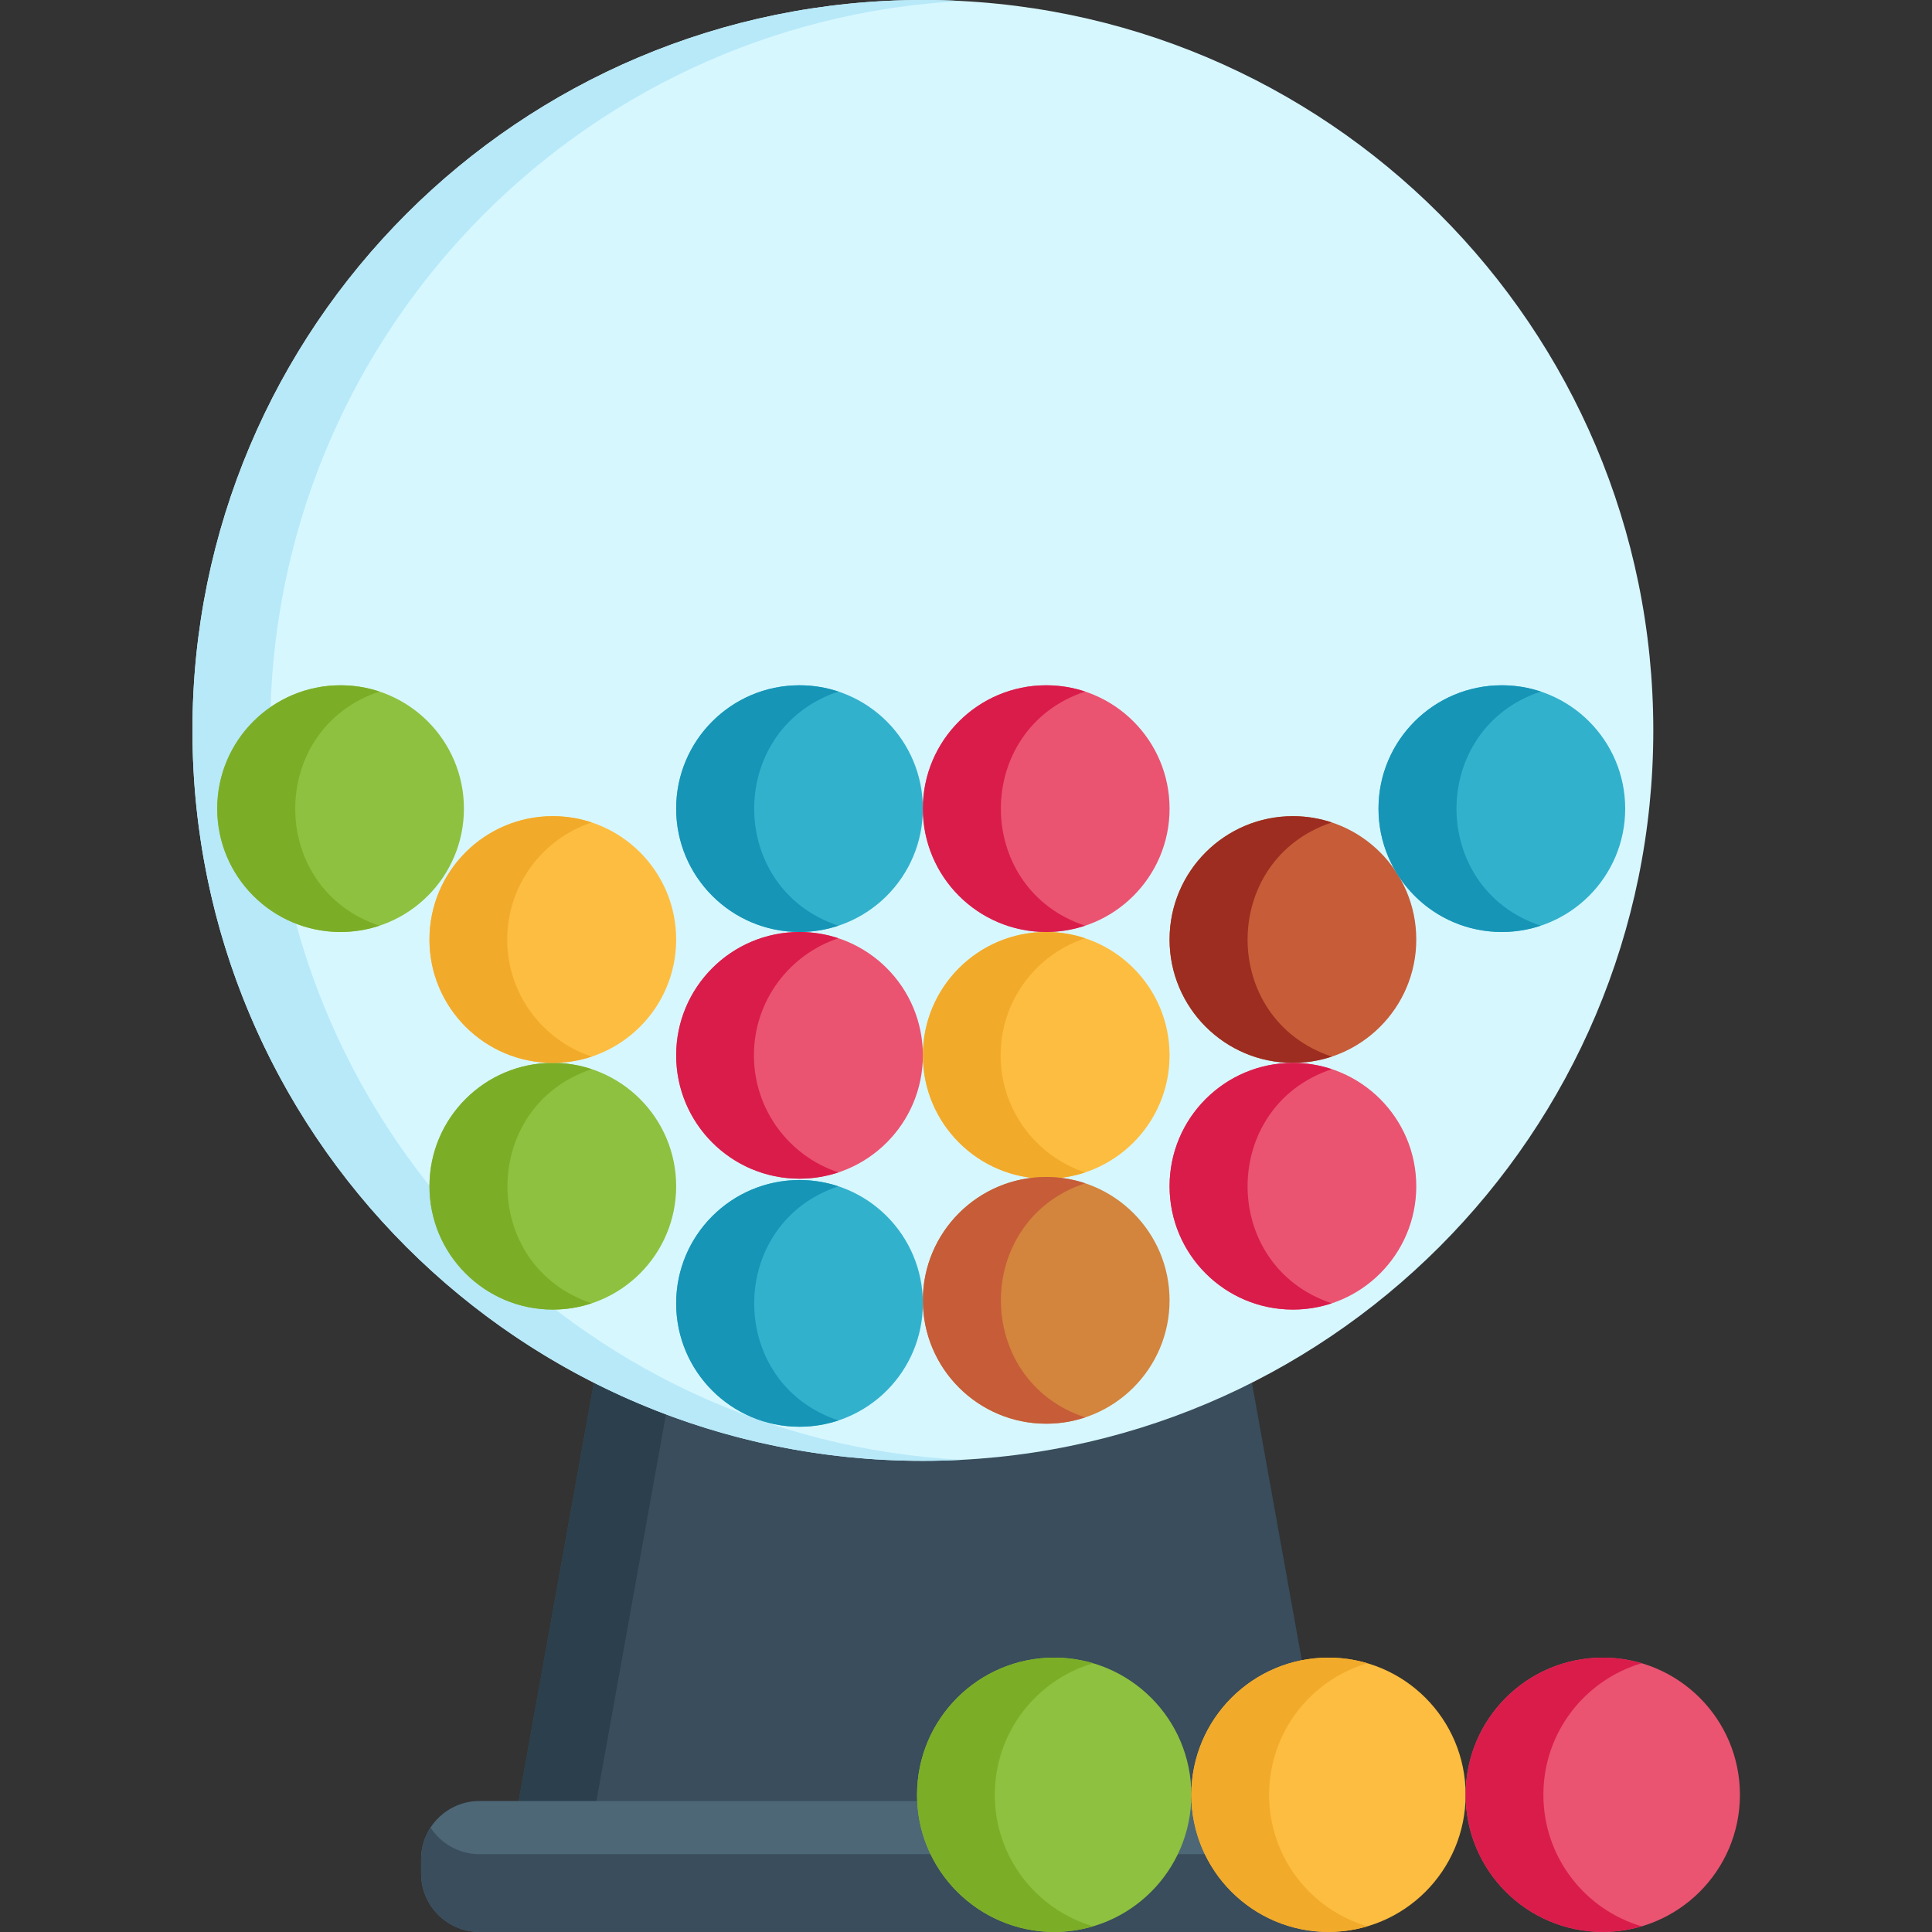 <svg viewBox="-51 0 512 512.001" xmlns="http://www.w3.org/2000/svg"><rect x="-51" y="0" width="512" height="512.001" fill="#333333" stroke="none"/><path d="m280.426 364.539c-.004.004-.008.004-.008.004v-.004c-54.492 27.406-119.191 27.406-173.684 0v.004c-.004 0-.004 0-.008-.004l-20.645 114.812h214.992zm0 0" fill="#394d5c"/><path d="m106.734 364.539v.004c-.004 0-.008 0-.008-.004l-20.648 114.812h20.605l19.148-106.48c-6.539-2.445-12.918-5.223-19.098-8.332zm0 0" fill="#2b3f4c"/><path d="m300.145 477.289h-224.129c-8.48 0-15.418 6.938-15.418 15.418v3.855c0 8.477 6.938 15.414 15.418 15.414h224.129c8.48 0 15.418-6.938 15.418-15.414v-3.855c0-8.48-6.938-15.418-15.418-15.418zm0 0" fill="#4d6777"/><path d="m300.145 491.375c-149.34 0-85.875 0-224.129 0-5.395 0-10.16-2.816-12.914-7.043-1.578 2.418-2.504 5.293-2.504 8.375v3.855c0 8.48 6.938 15.418 15.418 15.418h224.129c8.48 0 15.418-6.941 15.418-15.418v-3.855c0-3.082-.926-5.957-2.504-8.375-2.754 4.227-7.516 7.043-12.914 7.043zm0 0" fill="#394d5c"/><path d="m387.141 193.57c0 106.906-86.664 193.57-193.57 193.57s-193.57-86.664-193.57-193.57 86.664-193.57 193.57-193.57 193.57 86.664 193.57 193.57zm0 0" fill="#d7f7ff"/><path d="m20.605 193.57c0-103.449 81.152-187.941 183.27-193.297-3.414-.18-6.848-.273-10.305-.273-106.906 0-193.57 86.664-193.57 193.57 0 110.551 92.586 199.137 203.875 193.297-102.117-5.352-183.27-89.844-183.27-193.297zm0 0" fill="#b7e9f9"/><path d="m264.719 475.637c0 20.07-16.273 36.344-36.344 36.344-20.074 0-36.344-16.273-36.344-36.344 0-20.074 16.27-36.348 36.344-36.348 20.07 0 36.344 16.273 36.344 36.348zm0 0" fill="#8ec13f"/><path d="m337.406 475.637c0 20.07-16.27 36.344-36.344 36.344-20.07 0-36.344-16.273-36.344-36.344 0-20.074 16.273-36.348 36.344-36.348 20.074 0 36.344 16.273 36.344 36.348zm0 0" fill="#fdbd40"/><path d="m410.098 475.637c0 20.07-16.273 36.344-36.344 36.344-20.074 0-36.344-16.273-36.344-36.344 0-20.074 16.27-36.348 36.344-36.348 20.07 0 36.344 16.273 36.344 36.348zm0 0" fill="#ea5471"/><path d="m212.633 475.637c0-16.496 10.992-30.414 26.043-34.855-3.266-.965-6.723-1.492-10.301-1.492-20.074 0-36.344 16.273-36.344 36.348 0 24.227 23.316 41.738 46.645 34.852-15.051-4.441-26.043-18.359-26.043-34.852zm0 0" fill="#7cad27"/><path d="m285.324 475.637c0-16.496 10.988-30.414 26.043-34.855-3.27-.965-6.723-1.492-10.305-1.492-20.07 0-36.344 16.273-36.344 36.348 0 20.07 16.273 36.344 36.344 36.344 3.582 0 7.035-.527 10.305-1.492-15.055-4.441-26.043-18.359-26.043-34.852zm0 0" fill="#f2aa2a"/><path d="m358.012 475.637c0-16.496 10.988-30.414 26.043-34.855-3.266-.965-6.723-1.492-10.301-1.492-20.074 0-36.348 16.273-36.348 36.348 0 20.07 16.273 36.344 36.348 36.344 3.578 0 7.035-.527 10.301-1.492-15.055-4.441-26.043-18.359-26.043-34.852zm0 0" fill="#da1c4b"/><path d="m128.191 314.363c0 18.051-14.633 32.688-32.688 32.688-18.055 0-32.691-14.637-32.691-32.688 0-18.055 14.637-32.691 32.691-32.691 18.055 0 32.688 14.637 32.688 32.691zm0 0" fill="#8ec13f"/><path d="m105.805 283.34c-3.238-1.078-6.699-1.668-10.301-1.668-18.055 0-32.691 14.637-32.691 32.688 0 18.055 14.637 32.691 32.691 32.691 3.602 0 7.062-.59 10.301-1.668-29.789-9.887-29.73-52.176 0-62.043zm0 0" fill="#7cad27"/><path d="m258.949 279.672c0 18.055-14.637 32.691-32.688 32.691-18.055 0-32.691-14.637-32.691-32.691 0-18.051 14.637-32.688 32.691-32.688 18.051 0 32.688 14.637 32.688 32.688zm0 0" fill="#fdbd40"/><path d="m214.176 279.672c0-14.453 9.383-26.707 22.387-31.023-3.238-1.074-6.703-1.664-10.301-1.664-18.055 0-32.691 14.637-32.691 32.688 0 18.055 14.637 32.691 32.691 32.691 3.598 0 7.062-.594 10.301-1.668-13.004-4.316-22.387-16.57-22.387-31.023zm0 0" fill="#f2aa2a"/><path d="m324.328 248.984c0 18.051-14.637 32.688-32.688 32.688-18.055 0-32.691-14.637-32.691-32.688 0-18.055 14.637-32.691 32.691-32.691 18.051 0 32.688 14.637 32.688 32.691zm0 0" fill="#c65c38"/><path d="m301.941 217.961c-3.238-1.074-6.699-1.668-10.301-1.668-18.055 0-32.691 14.637-32.691 32.691 0 18.051 14.637 32.688 32.691 32.688 3.602 0 7.062-.59 10.301-1.664-29.793-9.891-29.73-52.18 0-62.047zm0 0" fill="#9c2d20"/><path d="m193.57 214.293c0 18.055-14.633 32.691-32.688 32.691-18.055 0-32.691-14.637-32.691-32.691 0-18.051 14.637-32.688 32.691-32.688 18.055 0 32.688 14.637 32.688 32.688zm0 0" fill="#32b1cc"/><path d="m171.184 183.27c-3.238-1.074-6.699-1.664-10.301-1.664-18.055 0-32.691 14.637-32.691 32.688 0 18.055 14.637 32.691 32.691 32.691 3.602 0 7.062-.594 10.301-1.668-29.789-9.887-29.73-52.176 0-62.047zm0 0" fill="#1695b7"/><path d="m258.949 214.293c0 18.055-14.637 32.691-32.688 32.691-18.055 0-32.691-14.637-32.691-32.691 0-18.051 14.637-32.688 32.691-32.688 18.051 0 32.688 14.637 32.688 32.688zm0 0" fill="#ea5471"/><path d="m236.562 183.27c-3.238-1.074-6.703-1.664-10.301-1.664-18.055 0-32.691 14.637-32.691 32.688 0 18.055 14.637 32.691 32.691 32.691 3.598 0 7.062-.594 10.301-1.668-29.789-9.887-29.73-52.176 0-62.047zm0 0" fill="#da1c4b"/><path d="m258.949 344.602c0 18.055-14.637 32.691-32.688 32.691-18.055 0-32.691-14.637-32.691-32.691 0-18.051 14.637-32.688 32.691-32.688 18.051 0 32.688 14.637 32.688 32.688zm0 0" fill="#d3843d"/><path d="m236.562 313.578c-3.238-1.074-6.703-1.664-10.301-1.664-18.055 0-32.691 14.637-32.691 32.688 0 18.055 14.637 32.691 32.691 32.691 3.598 0 7.062-.594 10.301-1.668-29.789-9.887-29.73-52.176 0-62.047zm0 0" fill="#c65c38"/><path d="m379.695 214.293c0 18.055-14.637 32.691-32.691 32.691-18.051 0-32.688-14.637-32.688-32.691 0-18.051 14.637-32.688 32.688-32.688 18.055 0 32.691 14.637 32.691 32.688zm0 0" fill="#32b1cc"/><path d="m357.309 183.27c-3.242-1.074-6.703-1.664-10.305-1.664-18.051 0-32.688 14.637-32.688 32.688 0 18.055 14.637 32.691 32.688 32.691 3.602 0 7.062-.594 10.305-1.668-29.793-9.887-29.73-52.176 0-62.047zm0 0" fill="#1695b7"/><path d="m193.57 345.406c0 18.055-14.633 32.691-32.688 32.691-18.055 0-32.691-14.637-32.691-32.691 0-18.051 14.637-32.688 32.691-32.688 18.055 0 32.688 14.637 32.688 32.688zm0 0" fill="#32b1cc"/><path d="m171.184 314.387c-3.238-1.078-6.699-1.668-10.301-1.668-18.055 0-32.691 14.637-32.691 32.688 0 18.055 14.637 32.691 32.691 32.691 3.602 0 7.062-.59 10.301-1.668-29.789-9.887-29.73-52.176 0-62.043zm0 0" fill="#1695b7"/><path d="m128.191 248.984c0 18.051-14.633 32.688-32.688 32.688-18.055 0-32.691-14.637-32.691-32.688 0-18.055 14.637-32.691 32.691-32.691 18.055 0 32.688 14.637 32.688 32.691zm0 0" fill="#fdbd40"/><path d="m83.418 248.984c0-14.453 9.383-26.707 22.387-31.023-3.238-1.074-6.699-1.668-10.301-1.668-18.055 0-32.691 14.637-32.691 32.691 0 18.051 14.637 32.688 32.691 32.688 3.602 0 7.062-.59 10.301-1.664-13.004-4.32-22.387-16.57-22.387-31.023zm0 0" fill="#f2aa2a"/><path d="m324.328 314.363c0 18.051-14.637 32.688-32.688 32.688-18.055 0-32.691-14.637-32.691-32.688 0-18.055 14.637-32.691 32.691-32.691 18.051 0 32.688 14.637 32.688 32.691zm0 0" fill="#ea5471"/><path d="m301.941 283.34c-3.238-1.078-6.699-1.668-10.301-1.668-18.055 0-32.691 14.637-32.691 32.688 0 18.055 14.637 32.691 32.691 32.691 3.602 0 7.062-.59 10.301-1.668-29.789-9.887-29.73-52.176 0-62.043zm0 0" fill="#da1c4b"/><path d="m193.57 279.672c0 18.055-14.633 32.691-32.688 32.691-18.055 0-32.691-14.637-32.691-32.691 0-18.051 14.637-32.688 32.691-32.688 18.055 0 32.688 14.637 32.688 32.688zm0 0" fill="#ea5471"/><path d="m148.797 279.672c0-14.453 9.383-26.707 22.387-31.023-3.242-1.074-6.703-1.664-10.301-1.664-18.055 0-32.691 14.637-32.691 32.688 0 18.055 14.637 32.691 32.691 32.691 3.598 0 7.059-.594 10.301-1.668-13.004-4.316-22.387-16.57-22.387-31.023zm0 0" fill="#da1c4b"/><path d="m71.945 214.293c0 18.055-14.633 32.691-32.688 32.691-18.055 0-32.691-14.637-32.691-32.691 0-18.051 14.637-32.688 32.691-32.688 18.055 0 32.688 14.637 32.688 32.688zm0 0" fill="#8ec13f"/><path d="m49.559 183.27c-3.238-1.074-6.699-1.664-10.301-1.664-18.055 0-32.691 14.637-32.691 32.688 0 18.055 14.637 32.691 32.691 32.691 3.602 0 7.062-.594 10.301-1.668-29.789-9.887-29.73-52.176 0-62.047zm0 0" fill="#7cad27"/></svg>